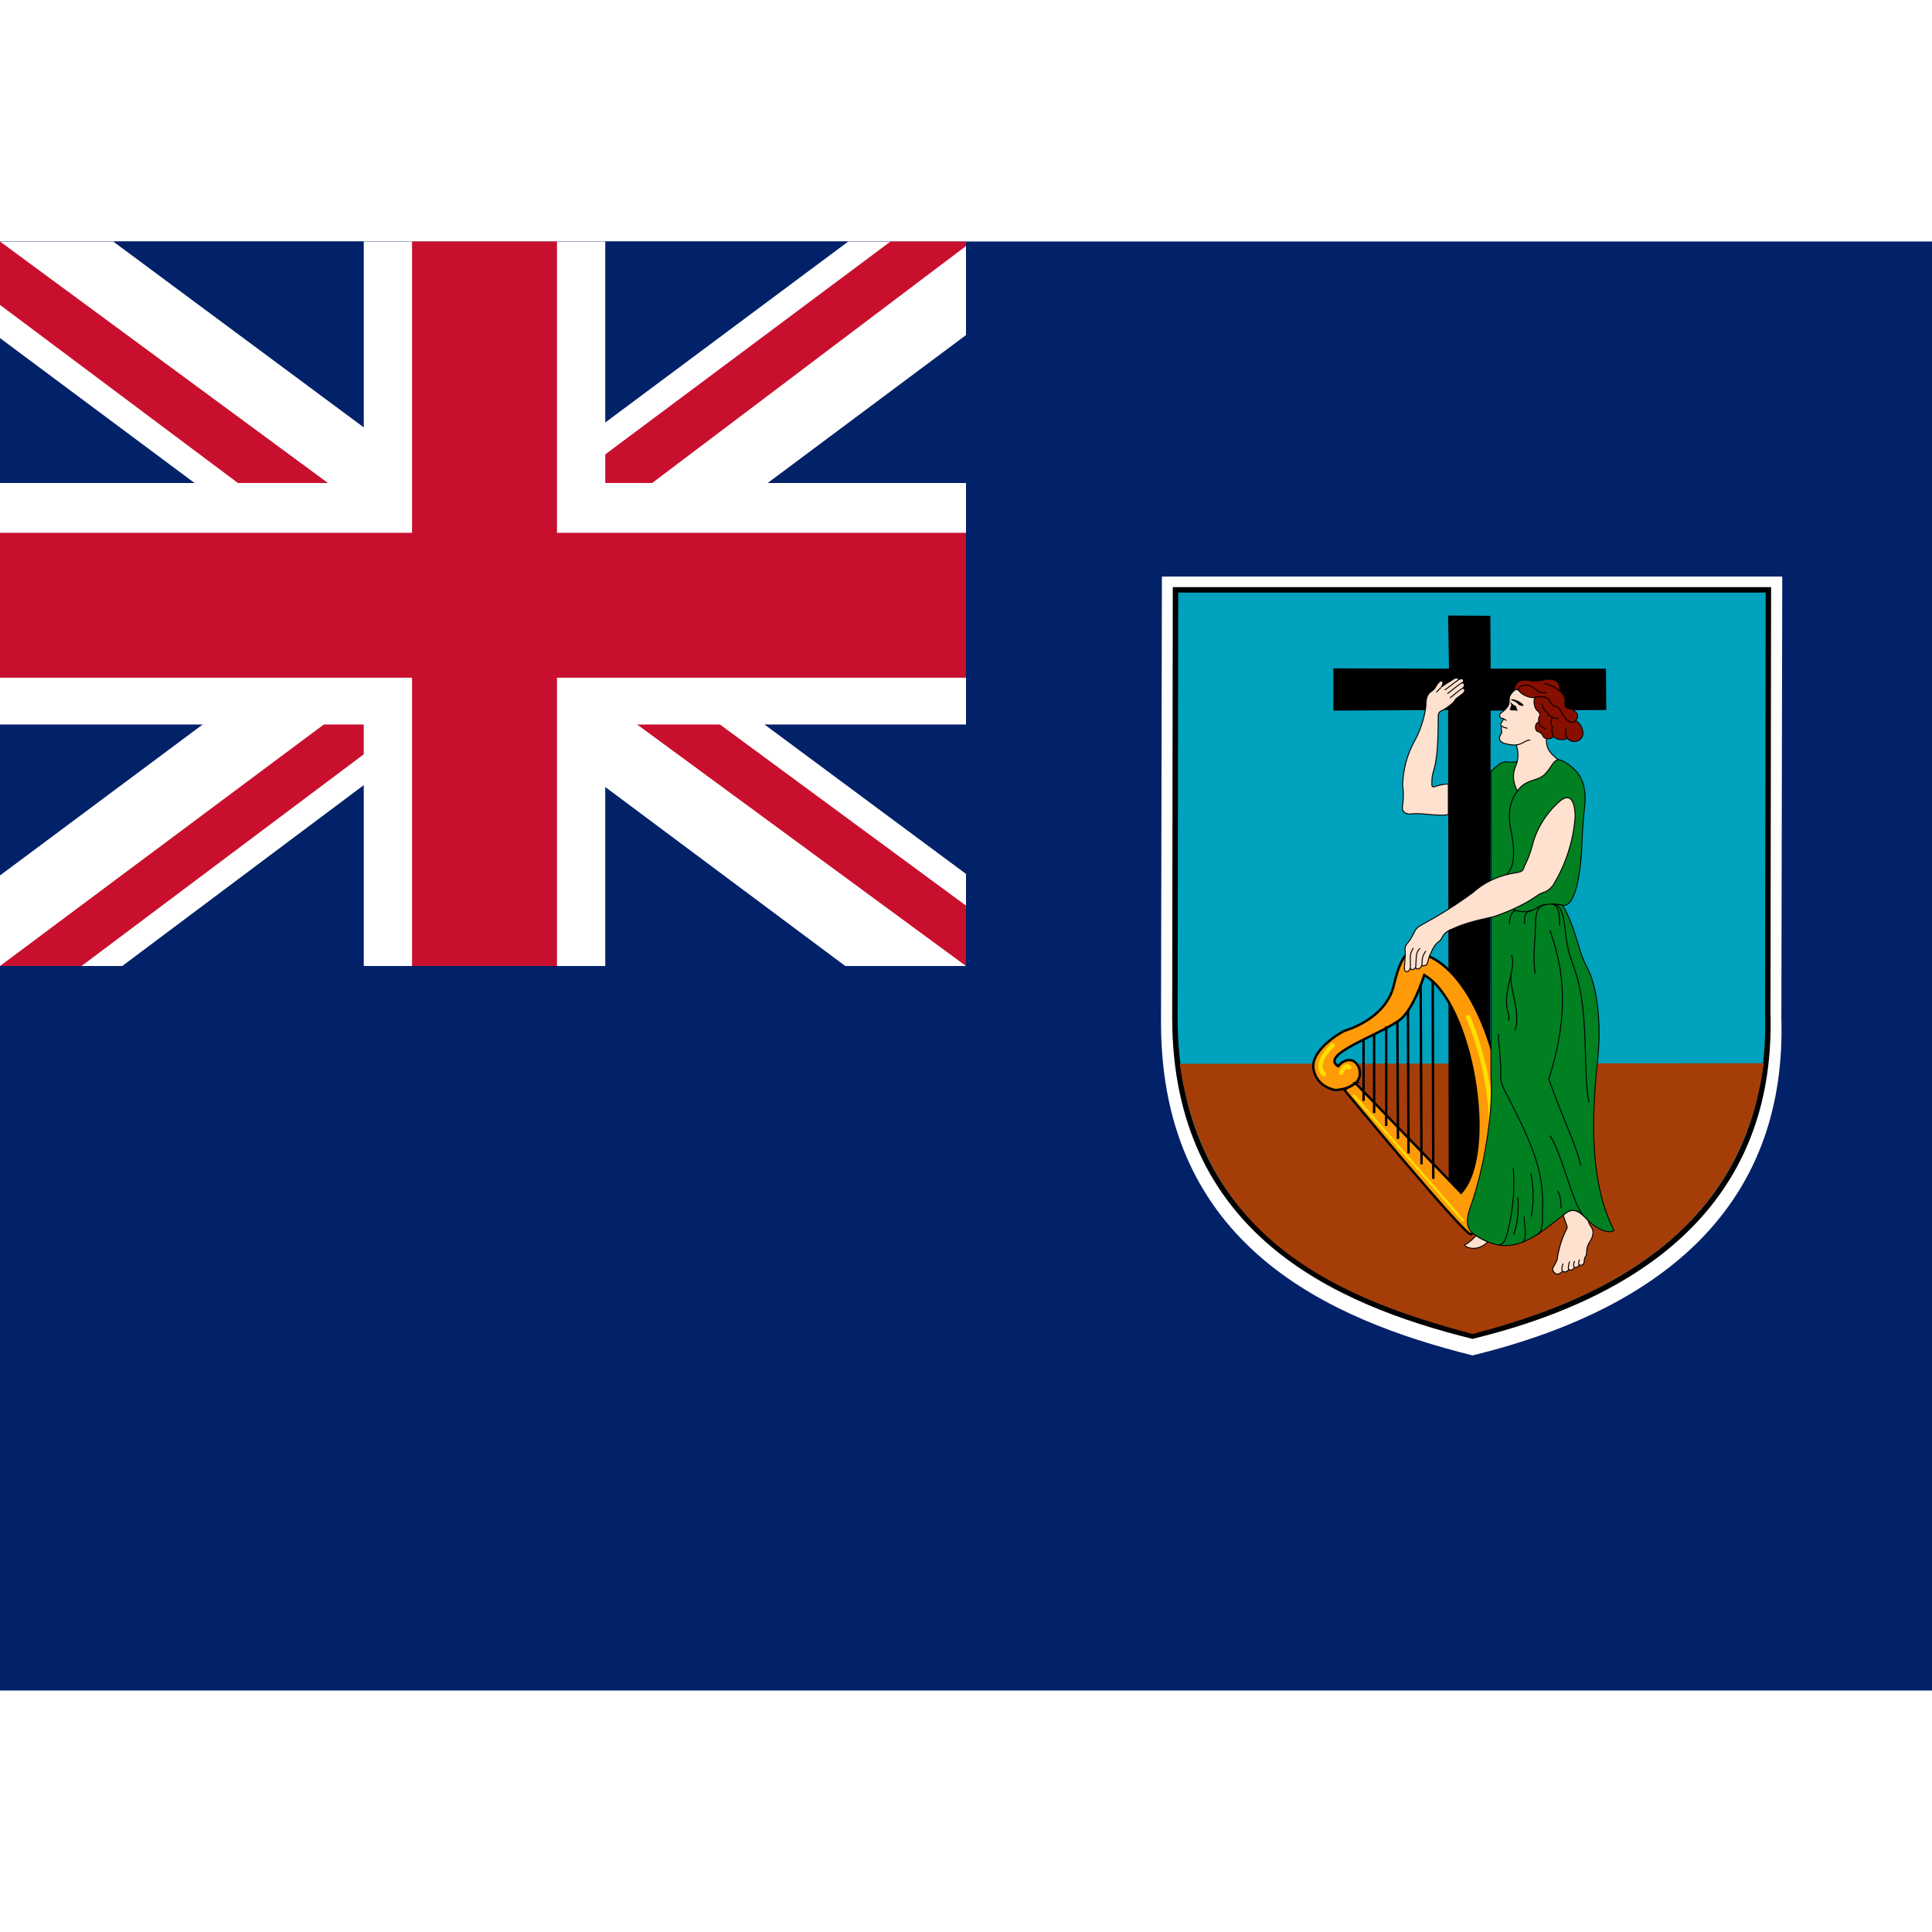 <svg width="16" height="16" xmlns="http://www.w3.org/2000/svg" viewBox="0 0 640 480"><path fill="#012169" d="M0 0h640v480H0z"/><path fill="#fff" d="M384.9 111h205.5l-.3 146.3c1.7 58.7-34.9 95.2-102.3 111.7-47.9-12-103-36.5-103.2-110z"/><path fill="#00a2bd" stroke="#000" stroke-width="1.8" d="M389.4 115.4h196.4l-.2 140.2c1.6 56.3-33.4 91.2-97.8 107-45.8-11.4-98.5-35-98.6-105.4z"/><path fill="#a53d08" d="M584.3 272.2c-7.2 53.7-48.6 77.2-96.5 89.7-42.5-11.4-88.2-29.6-97-89.5z"/><path d="m480 141.5-.3-17.6 14 .1.1 17.5H532l.1 13.7-38.3.2-.3 161.4-13.6.1-.2-161.7-38 .2v-14z"/><path fill="#ff9a08" fill-rule="evenodd" stroke="#000" stroke-width=".8" d="m449 278.8 35 36.3c12.1-13.3 3.7-63-12.2-72.1-1.9 5.9-5.1 13-8.6 15.2-7.5 5.2-26.1 11.2-19.9 15 1.4-1.9 5.1-3.7 6.9.6 2 6.9-7.8 7.3-7.8 7.3s-6.2-.8-7.3-7c-1-6.4 9.3-12.2 10.2-12.6.8-.3 14.3-4 16.6-15.9 2.9-11.8 5.8-10 6.3-10.2 17.7 1.7 29.2 33.3 29.9 55.5.6 22.2-9 37-10.8 38-1.7.9-42-47.9-42-47.9l3.8-2.2z"/><path fill="#ff9a08" stroke="#000" stroke-width=".8" d="m474.6 245 .2 65.5m-4.2-64.2.3 59.4m-4.5-50.8.2 47.2m-3.7-43.9.2 39.1m-3.9-37.3v33m-4-30.4v26.1m-3.5-24v20"/><g fill="none" stroke="#ffdf00" stroke-linecap="round" stroke-width="1.8"><path stroke-width=".8" d="m448.5 282.92 36.08 41.28"/><path d="M486.34 256.92s16.32 35.76 1.2 65.12m-43.28-46.64s1.2-3.12 2.72-1.84m-5.52-7.28s-6.56 5.76-2.96 9.52" stroke-width="1.44"/></g><path fill="#008021" stroke="#000" stroke-width=".3" d="M494 175.4c2.3-2 3.6-3.3 5.1-3 1.5.2 3.5 0 5-.4a31 31 0 0 1 12-.4c1 .2 2.5.7 4.6 2.5s5.2 5 4.2 13.6-.7 12.3-1.2 17.2c-.8 8.5-2.7 15.5-6 15 4.5 8 5 15 8 20.5s4.8 16.8 3.7 29c-1.2 12.3-4.4 39.7 5.3 58.2-1.6 1.1-5.5 0-9-3.7s-5-3.6-7.8-1.4c-8.8 6.7-17 14.8-29.1 6.7-2.8-1.8-3.6-4-1.6-9.7 5-14 7.5-33.4 6.7-42.4V175.4z"/><path d="M502.26 166.76a9.6 9.6 0 0 1-.08 6.8c-1.04 2.4-1.28 5.12.48 8.48 2.72-4 6.64-3.2 8.96-5.44 2.32-2.32 2.8-4.48 4.48-4.96-1.68-1.52-4.32-3.2-3.76-7.52.56-4.4 6.64-8 1.12-14.64a8 8 0 0 0-13.36 1.2c-.32.8.16 2.4-.72 3.44-.56.8-1.28 1.44-2.08 2-.48.4-.8.88-.24 1.6.24.24.64.24 1.04.4l-.8 1.44c-.32.32-.16.64.16.96-.48 1.36.4 1.6-.16 2.56-.56.88-1.2 2 .64 3.04.56.24 3.04.8 4.32.64zm-22.48 23.04c-3.2.8-8.4-.64-12.32-.16-1.76.16-3.12-.72-2.88-2.4.24-1.76.48-4.4.08-6.88a31.6 31.6 0 0 1 3.84-14.72 33 33 0 0 0 3.84-11.68c0-1.84.16-3.84 1.76-4.88 1.2-.8 1.44-1.52 1.84-2.16.96-1.44 1.92-1.76 2-.88.08.48-.08.96-.56 1.6 1.04-.8 2.8-1.84 3.2-2.08.4-.32 2.4-1.76 2.56-.4.8-.4 1.36-.4 1.6 0 .16.56 0 .72-.32 1.04.56-.08 1.2.88 0 1.84.64-.24 1.28.8.16 1.68-1.04.96-2.4 1.6-2.72 2.4-.4.8-3.2 2.88-4.24 3.28-1.12.48-1.2 1.12-1.2 2.72 0 17.76-2.08 16.32-2.08 20.64 0 1.12-.24 2.16.88 1.84 1.2-.4 2.88-.88 4.56-.88v10zm.72 38.24c5.2-2.64 11.2-3.6 14.32-4.4a62.4 62.4 0 0 0 10.4-4.48c2.48-1.28 4.48-3.04 5.84-3.44a6.48 6.48 0 0 0 3.84-3.2 50.4 50.4 0 0 0 6.88-21.84c0-4-1.04-8.56-4.96-5.36a29.6 29.6 0 0 0-8.8 13.2c-1.6 6.4-2.96 7.84-3.28 9.12-.4 1.28-1.68 1.28-3.2 1.6a26.7 26.7 0 0 0-13.6 6.4 136 136 0 0 1-14.24 9.2c-3.68 2.08-4.4 2.24-5.2 4-.8 1.6-1.6 2.88-2.24 3.6-.72.8-.88 1.6-.8 2.56.16.8-.16 4.24-.24 5.36 0 1.2.24 1.44.72 1.52.4 0 1.04-.16 1.28-1.6-.24 1.44 1.68.96 1.76-.08 0 1.52 2 .64 2.08-.8 0 1.04 1.6.32 1.68-.08.4-1.2.64-2.4 1.12-3.36.64-1.36 1.36-3.12 2.72-4 1.52-1.12.8-2.4 3.92-4zm37.36 94.48c.32 1.28.96 2.72 1.2 3.6.24.8-.16 1.12-.4 1.6a32.8 32.8 0 0 0-2.72 8.8c-.08 1.2-.96 2.4-1.36 3.2-.48.8-.24 1.44.8 2.24.4.32 2-.16 2.16-.96.64.56 1.6.4 2.08-.48.56.48 1.44.16 2-.72.48.32 1.28-.32 1.6-.8.8.4 1.6-.08 1.6-1.6 0-.4.24-.96.48-1.28.24-.4.32-1.12.32-1.76s.32-1.92.88-2.8 1.52-2.48 1.12-4c-.4-1.36-.96-1.28-1.52-3.2-1.28-1.36-2.96-3.2-4.8-3.36-1.76-.08-2.8 1.12-3.44 1.52zm-32.8 9.92c1.6 1.6 5.2 1.6 7.76-1.04-.88-.4-2.96-1.36-3.84-2.08-1.28 1.28-2.72 2.72-4 3.12z" stroke-width=".32" fill="#ffe1cf" stroke="#000"/><path fill="#870f00" stroke="#000" stroke-width=".3" d="M501.4 149c.6-4 3.5-4 5.3-3.5.8.1 2.6.3 4.4-.2 3.4-.9 6 .3 5.6 3.6 1 .7 2 2.3 1.7 3.7-.1 1.4.2 2 1.4 2.1 1.3.2 4 1.8 2.2 4 1.7 1 3 3.7 2.1 5.4-.9 1.8-3.6 2.1-4.8.5-1.3.6-3.3.7-4.6-.6-.9 1-3 .9-3.5 0-.4-1-1-1.4-1.9-1.7s-1-2.8.4-3.1c-.1-.8 0-1.6.3-2s0-1.2-.8-1.8c-.8-.7-1.5-3-.7-4.4-1.4.5-4.4-.9-5-1.8-.7-1-1.6-1-2.1-.2z"/><g fill="none" stroke="#000" stroke-width=".32"><path d="M502.26 166.76c2.24-.24 2.96-1.6 4.64-1.6m-9.44-4.64.56.32c.4.24.96.32 1.36.4m-1.28-3.12.96.56m4.24-9.68c-1.28-1.28 2.24-3.84 6-.16.8.72 2.48.72 3.04.56m-3.84 1.6c1.76-.4 4.32-.4 5.12 1.6.8 1.92 2.24.64 3.44 2.96s3.12 4.88 4.96 3.12m-7.36 5.28a4 4 0 0 1-.4-3.2c-.64-.8-.4-2.48 0-3.28m-4.56 1.68c.08.72 1.04 2 2.4 2.24m7.2 3.2c-.8-1.04-.72-2-.48-3.2"/><path d="M510.9 153.08c0 1.04.56 2.4 1.6 2.88.32.64 1.44 2.24 3.76 2m.48-9.04a10.9 10.9 0 0 0-5.28-2.48m-8.8 35.6c-2 2.64-3.2 6.32-2.4 11.52.96 5.2 2.48 12.8-1.28 16.24m18.64 10.08c-2.64-.64-6.4-.64-8.56.88-2 1.52-5.52 1.6-7.84.48"/><path d="M512.02 219.64c-2.32.4-3.36 2.08-3.36 6.32s-.96 10.48-.16 16.64m-.64-21.12c-1.6.4-3.12.4-2.8 4.48m-5.04.08c.08-2.4.96-4.8 2.56-4.32m14.08 4.88c.08-5.6-1.12-7.12-2.72-7.04 2.16 0 3.68.32 4.64 9.28.64 6.72 2.08 9.04 3.68 14.32 4.16 13.6 2.08 34.56 4.16 42m-12.96-56.96c4.4 12.64 6.72 26.72-.4 49.28 4.8 13.44 9.6 23.12 10.56 28.64m-23.92-48c.8-2.88-2.16-3.2.4-13.36 1.12-4.4 1.28-7.04.56-8.4"/><path d="M500.66 242.36c-1.04 4.48 3.36 12.88 1.2 19.04m-5.44 1.12c0 4 .88 9.04.72 12.96-.24 3.92 1.36 5.68 3.2 9.44 6.72 13.36 11.2 22.88 10.64 35.52-.16 2.32.64 7.2-1.76 8.56m-12.64 3.36c.72 0 1.44-.32 2.32-2.4a64.8 64.8 0 0 0 2.4-23.04m1.44 9.68c.32 2.64.32 8.08-1.36 12.4"/><path d="M507.14 308.68c1.04 5.6.88 10.72.08 14.32m-2.4 0c.16 2.24 1.2 8-.56 8.48m9.2-35.28c4.32 6.72 7.6 23.2 11.2 26.64m-7.52-2.64c-.08-1.84-.16-4.4-1.2-5.6m-44.88-75.2c.08-1.2-.16-2.4 1.28-4.4m-3.36 5.2c.24-4.4.16-4.8 1.44-6.08m-3.2 6.16c0-3.2-.32-4.24.96-6.24m14.96-88.88-4.56 3.44m5.84-2.4c-.56.08-2.16 1.44-4.96 3.6m5.04-1.76c-.96.4-2.64 2-4.16 3.12m-2.96-3.44-1.6 1.6M517.54 341c-.24-.24-.24-1.28.24-2.4m1.92 1.92c-.4-.32 0-1.76.24-2.64m1.68 1.92c-.4-.16-.48-.96 0-2.08m1.52 1.28c-.24-.08-.32-.56.08-1.76"/></g><path d="M500.5 152.68c.8 1.04 1.68.96 1.84 1.6.16.8.24.8.4 1.04.16.16-.4.16-.64 0h-1.36c-.4 0-.88-.56-.64-.56.32-.08.32-.16.24-.4 0-.24.16-.56.32-.64l-.08-.32c-.16-.32-.32-.96-.08-.8zm.48-1.04a6.4 6.4 0 0 1 3.44 1.6c.64.8.08.56-.24.56s-1.04-.16-1.36-.64a4.64 4.64 0 0 0-1.92-1.12c-.32-.08-.64-.48.08-.4"/><path fill="#012169" d="M0 0h320v240H0z"/><path fill="#FFF" d="m37.5 0 122 90.5L281 0h39v31l-120 89.5 120 89V240h-40l-120-89.5L40.5 240H0v-30l119.5-89L0 32V0z"/><path fill="#C8102E" d="M212 140.5 320 220v20l-135.5-99.5zm-92 10 3 17.5-96 72H0zM320 0v1.5l-124.5 94 1-22L295 0zM0 0l119.5 88h-30L0 21z"/><path fill="#FFF" d="M120.5 0v240h80V0zM0 80v80h320V80z"/><path fill="#C8102E" d="M0 96.5v48h320v-48zM136.5 0v240h48V0z"/></svg>